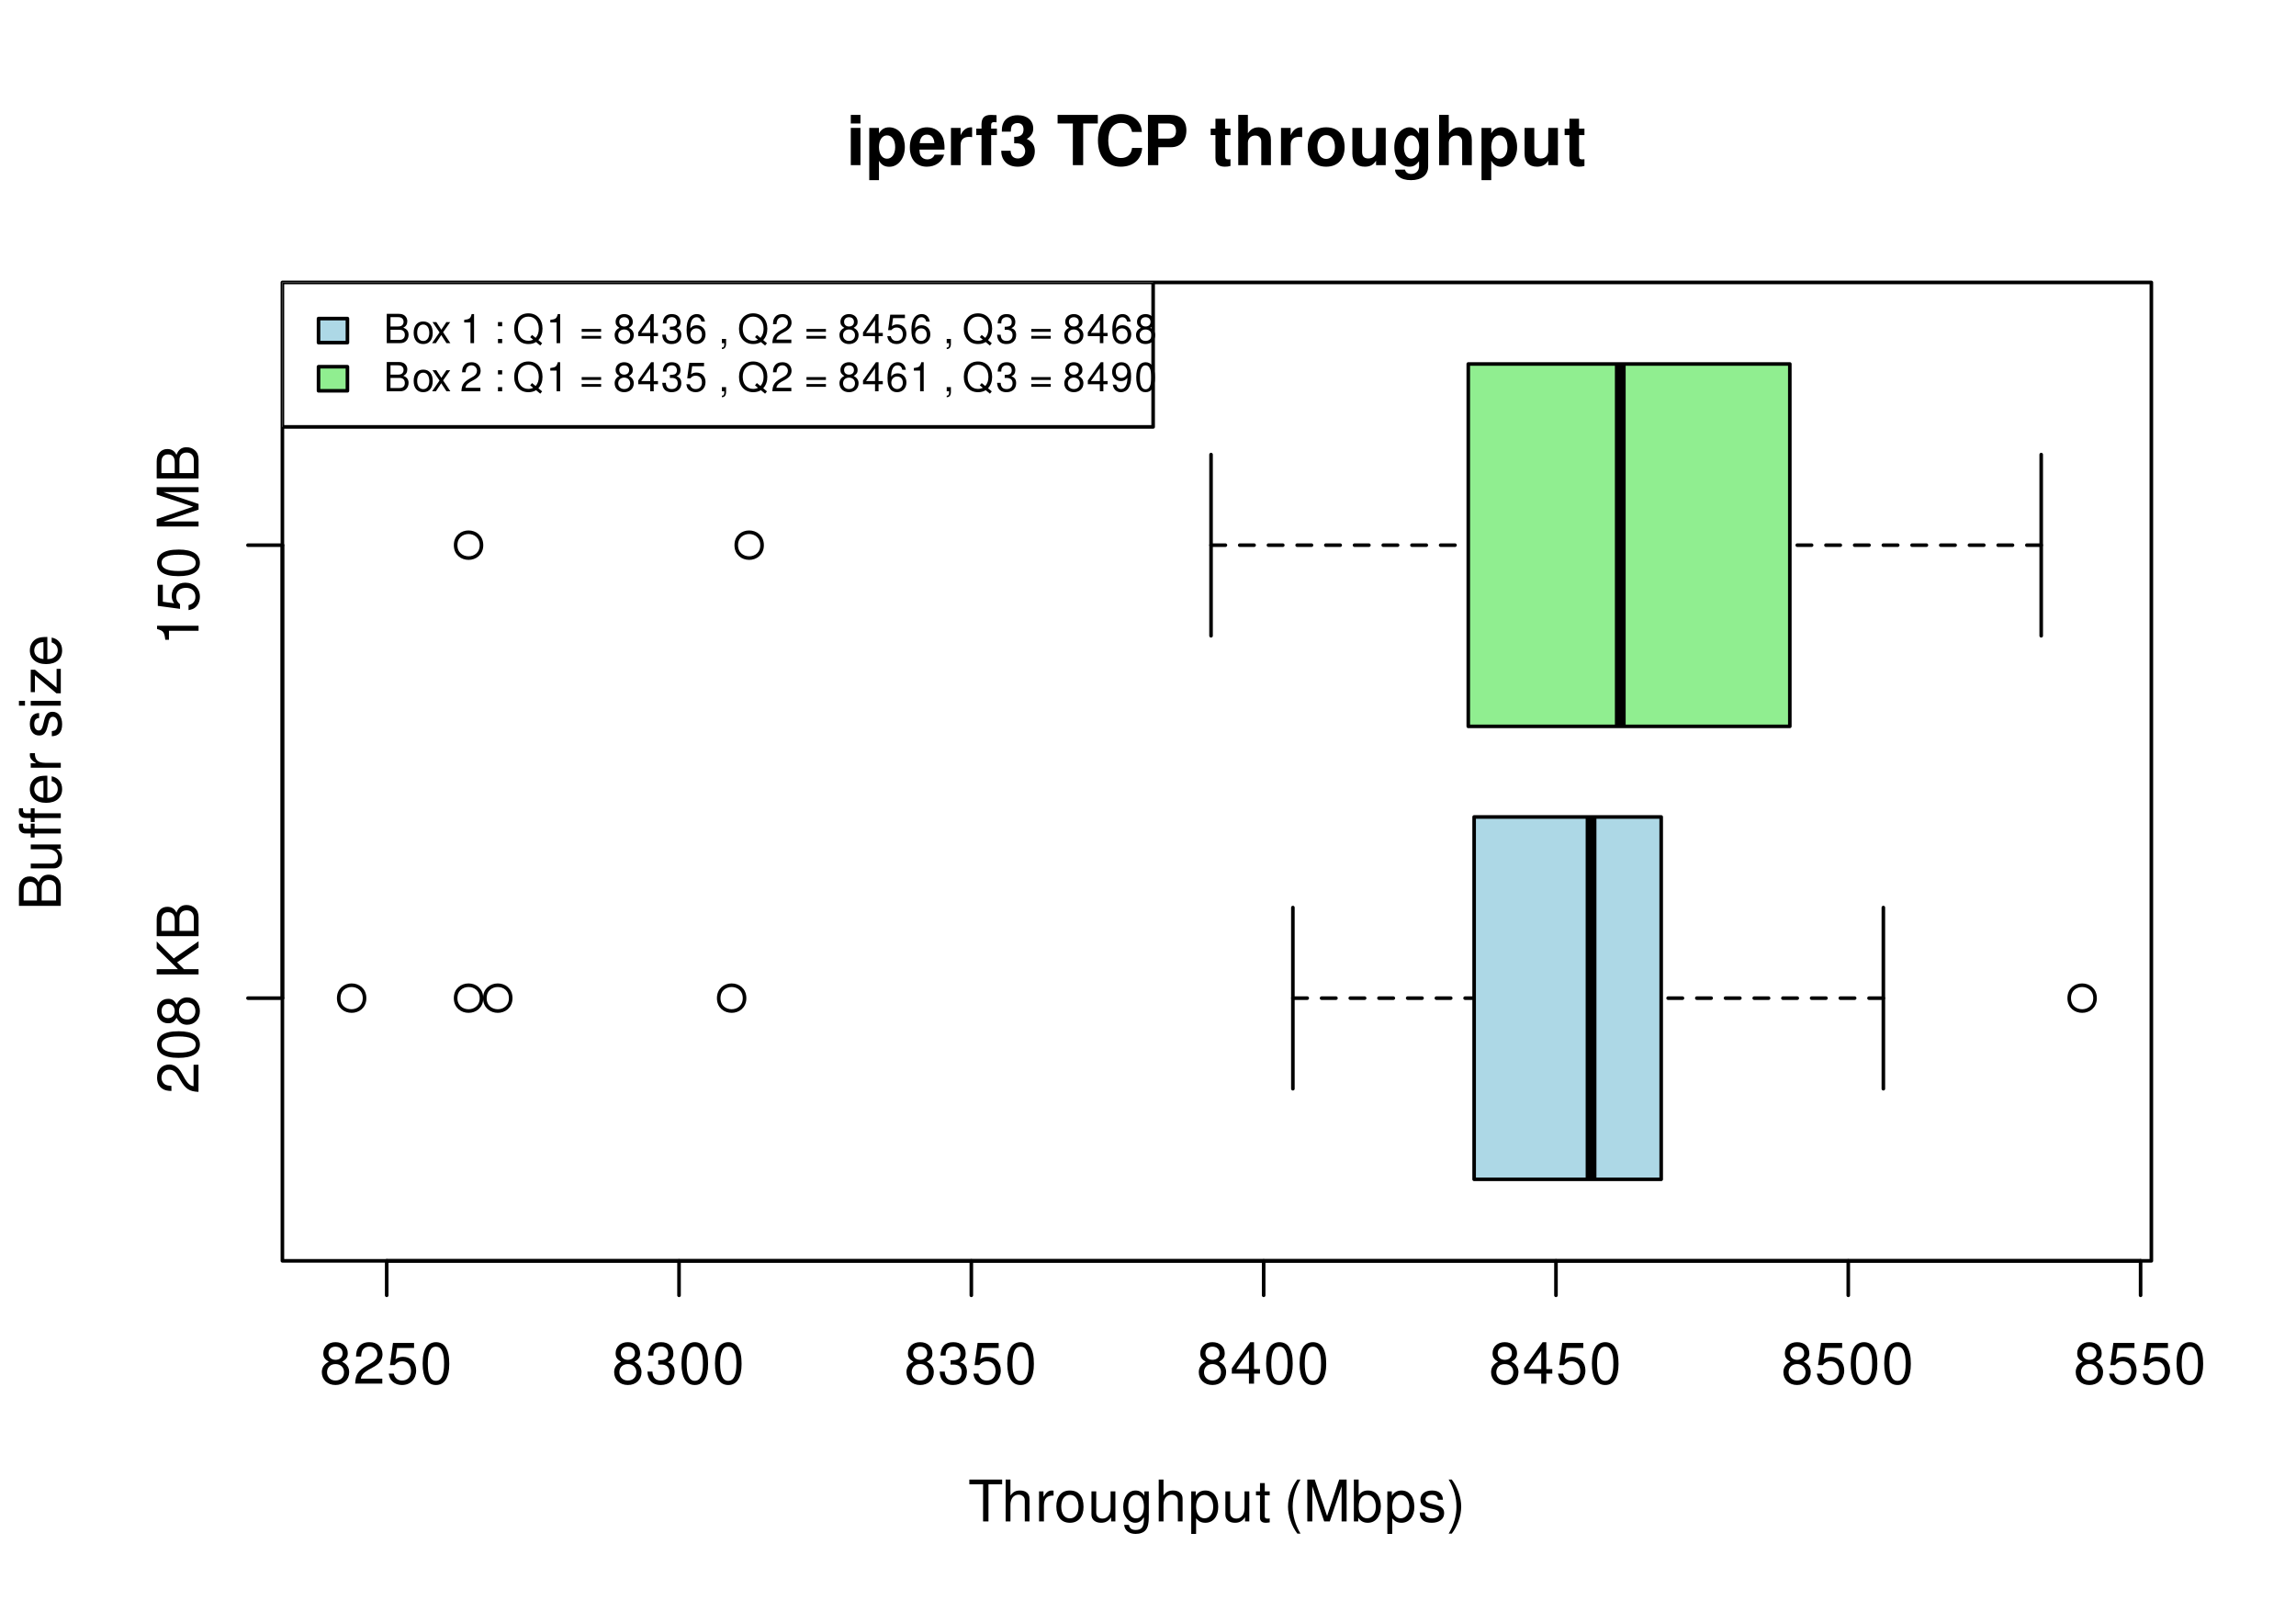 <?xml version="1.0" encoding="UTF-8"?>
<svg xmlns="http://www.w3.org/2000/svg" xmlns:xlink="http://www.w3.org/1999/xlink" width="480pt" height="337pt" viewBox="0 0 480 337" version="1.1">
<defs>
<g>
<symbol overflow="visible" id="glyph0-0">
<path style="stroke:none;" d=""/>
</symbol>
<symbol overflow="visible" id="glyph0-1">
<path style="stroke:none;" d="M -1.047 -6.078 L -1.047 -1.594 C -1.766 -1.703 -2.219 -2.094 -2.859 -3.125 L -3.531 -4.328 C -4.188 -5.516 -5.078 -6.125 -6.141 -6.125 C -6.859 -6.125 -7.531 -5.844 -8 -5.344 C -8.453 -4.844 -8.672 -4.219 -8.672 -3.406 C -8.672 -2.328 -8.297 -1.531 -7.547 -1.062 C -7.094 -0.75 -6.547 -0.625 -5.672 -0.594 L -5.672 -1.656 C -6.266 -1.688 -6.609 -1.766 -6.906 -1.906 C -7.422 -2.188 -7.75 -2.734 -7.75 -3.375 C -7.75 -4.328 -7.062 -5.047 -6.125 -5.047 C -5.422 -5.047 -4.828 -4.656 -4.391 -3.906 L -3.75 -2.797 C -2.719 -1.016 -1.906 -0.5 -0.016 -0.406 L -0.016 -6.078 Z M -1.047 -6.078 "/>
</symbol>
<symbol overflow="visible" id="glyph0-2">
<path style="stroke:none;" d="M -8.672 -3.297 C -8.672 -2.516 -8.312 -1.781 -7.734 -1.344 C -6.953 -0.797 -5.812 -0.516 -4.203 -0.516 C -1.266 -0.516 0.281 -1.469 0.281 -3.297 C 0.281 -5.094 -1.266 -6.078 -4.125 -6.078 C -5.812 -6.078 -6.938 -5.812 -7.734 -5.25 C -8.328 -4.812 -8.672 -4.109 -8.672 -3.297 Z M -7.734 -3.297 C -7.734 -4.438 -6.578 -5 -4.219 -5 C -1.75 -5 -0.594 -4.453 -0.594 -3.281 C -0.594 -2.156 -1.797 -1.594 -4.188 -1.594 C -6.578 -1.594 -7.734 -2.156 -7.734 -3.297 Z M -7.734 -3.297 "/>
</symbol>
<symbol overflow="visible" id="glyph0-3">
<path style="stroke:none;" d="M -4.578 -4.688 C -5.109 -5.578 -5.547 -5.859 -6.359 -5.859 C -7.734 -5.859 -8.672 -4.812 -8.672 -3.297 C -8.672 -1.797 -7.734 -0.75 -6.375 -0.75 C -5.547 -0.75 -5.125 -1.016 -4.578 -1.891 C -4.078 -0.922 -3.375 -0.438 -2.406 -0.438 C -0.828 -0.438 0.281 -1.609 0.281 -3.297 C 0.281 -4.984 -0.828 -6.156 -2.406 -6.156 C -3.375 -6.156 -4.078 -5.672 -4.578 -4.688 Z M -7.734 -3.297 C -7.734 -4.203 -7.203 -4.781 -6.344 -4.781 C -5.516 -4.781 -4.984 -4.188 -4.984 -3.297 C -4.984 -2.406 -5.516 -1.828 -6.359 -1.828 C -7.203 -1.828 -7.734 -2.406 -7.734 -3.297 Z M -4.094 -3.297 C -4.094 -4.359 -3.391 -5.078 -2.391 -5.078 C -1.344 -5.078 -0.656 -4.375 -0.656 -3.281 C -0.656 -2.25 -1.375 -1.531 -2.375 -1.531 C -3.406 -1.531 -4.094 -2.234 -4.094 -3.297 Z M -4.094 -3.297 "/>
</symbol>
<symbol overflow="visible" id="glyph0-4">
<path style="stroke:none;" d=""/>
</symbol>
<symbol overflow="visible" id="glyph0-5">
<path style="stroke:none;" d="M -3.062 -2.062 L -4.484 -3.484 L 0 -6.578 L 0 -7.891 L -5.188 -4.297 L -8.75 -7.859 L -8.75 -6.422 L -4.312 -2.062 L -8.75 -2.062 L -8.75 -0.953 L 0 -0.953 L 0 -2.062 Z M -3.062 -2.062 "/>
</symbol>
<symbol overflow="visible" id="glyph0-6">
<path style="stroke:none;" d="M 0 -0.953 L 0 -4.891 C 0 -5.719 -0.234 -6.344 -0.734 -6.797 C -1.188 -7.234 -1.812 -7.469 -2.5 -7.469 C -3.547 -7.469 -4.188 -7 -4.625 -5.875 C -4.984 -6.688 -5.625 -7.094 -6.531 -7.094 C -7.172 -7.094 -7.734 -6.859 -8.141 -6.391 C -8.562 -5.922 -8.75 -5.344 -8.75 -4.5 L -8.75 -0.953 Z M -4.984 -2.062 L -7.766 -2.062 L -7.766 -4.219 C -7.766 -4.844 -7.688 -5.203 -7.453 -5.5 C -7.219 -5.812 -6.859 -5.969 -6.375 -5.969 C -5.891 -5.969 -5.531 -5.812 -5.297 -5.5 C -5.062 -5.203 -4.984 -4.844 -4.984 -4.219 Z M -0.984 -2.062 L -4 -2.062 L -4 -4.781 C -4 -5.766 -3.438 -6.359 -2.484 -6.359 C -1.547 -6.359 -0.984 -5.766 -0.984 -4.781 Z M -0.984 -2.062 "/>
</symbol>
<symbol overflow="visible" id="glyph0-7">
<path style="stroke:none;" d="M -6.188 -3.109 L 0 -3.109 L 0 -4.156 L -8.672 -4.156 L -8.672 -3.469 C -7.344 -3.094 -7.156 -2.859 -6.953 -1.219 L -6.188 -1.219 Z M -6.188 -3.109 "/>
</symbol>
<symbol overflow="visible" id="glyph0-8">
<path style="stroke:none;" d="M -8.516 -5.719 L -8.516 -1.312 L -3.875 -0.688 L -3.875 -1.656 C -4.469 -2.141 -4.672 -2.562 -4.672 -3.234 C -4.672 -4.375 -3.891 -5.078 -2.625 -5.078 C -1.406 -5.078 -0.656 -4.375 -0.656 -3.219 C -0.656 -2.297 -1.125 -1.734 -2.094 -1.469 L -2.094 -0.422 C -1.391 -0.562 -1.062 -0.688 -0.75 -0.938 C -0.094 -1.422 0.281 -2.281 0.281 -3.234 C 0.281 -4.953 -0.969 -6.156 -2.766 -6.156 C -4.453 -6.156 -5.609 -5.047 -5.609 -3.406 C -5.609 -2.812 -5.453 -2.328 -5.094 -1.844 L -7.469 -2.172 L -7.469 -5.719 Z M -8.516 -5.719 "/>
</symbol>
<symbol overflow="visible" id="glyph0-9">
<path style="stroke:none;" d="M 0 -5.609 L -7.328 -8.078 L 0 -8.078 L 0 -9.125 L -8.75 -9.125 L -8.75 -7.578 L -1.125 -5.047 L -8.75 -2.453 L -8.75 -0.906 L 0 -0.906 L 0 -1.953 L -7.328 -1.953 L 0 -4.438 Z M 0 -5.609 "/>
</symbol>
<symbol overflow="visible" id="glyph0-10">
<path style="stroke:none;" d="M 0 -5.781 L -6.281 -5.781 L -6.281 -4.781 L -2.719 -4.781 C -1.438 -4.781 -0.594 -4.109 -0.594 -3.078 C -0.594 -2.281 -1.078 -1.781 -1.844 -1.781 L -6.281 -1.781 L -6.281 -0.781 L -1.438 -0.781 C -0.391 -0.781 0.281 -1.562 0.281 -2.781 C 0.281 -3.703 -0.047 -4.297 -0.875 -4.891 L 0 -4.891 Z M 0 -5.781 "/>
</symbol>
<symbol overflow="visible" id="glyph0-11">
<path style="stroke:none;" d="M -6.281 -3.125 L -6.281 -2.078 L -7.266 -2.078 C -7.688 -2.078 -7.906 -2.297 -7.906 -2.766 C -7.906 -2.859 -7.906 -2.891 -7.891 -3.125 L -8.719 -3.125 C -8.766 -2.891 -8.781 -2.766 -8.781 -2.562 C -8.781 -1.625 -8.25 -1.078 -7.359 -1.078 L -6.281 -1.078 L -6.281 -0.234 L -5.469 -0.234 L -5.469 -1.078 L 0 -1.078 L 0 -2.078 L -5.469 -2.078 L -5.469 -3.125 Z M -6.281 -6.344 L -6.281 -5.297 L -7.266 -5.297 C -7.688 -5.297 -7.906 -5.531 -7.906 -6 C -7.906 -6.078 -7.906 -6.125 -7.891 -6.344 L -8.719 -6.344 C -8.766 -6.125 -8.781 -5.984 -8.781 -5.781 C -8.781 -4.859 -8.25 -4.312 -7.359 -4.312 L -6.281 -4.312 L -6.281 -3.469 L -5.469 -3.469 L -5.469 -4.312 L 0 -4.312 L 0 -5.297 L -5.469 -5.297 L -5.469 -6.344 Z M -6.281 -6.344 "/>
</symbol>
<symbol overflow="visible" id="glyph0-12">
<path style="stroke:none;" d="M -2.812 -6.156 C -3.766 -6.156 -4.344 -6.078 -4.812 -5.906 C -5.844 -5.5 -6.469 -4.531 -6.469 -3.359 C -6.469 -1.609 -5.141 -0.484 -3.062 -0.484 C -0.984 -0.484 0.281 -1.562 0.281 -3.344 C 0.281 -4.781 -0.547 -5.766 -1.906 -6.031 L -1.906 -5.016 C -1.078 -4.734 -0.641 -4.172 -0.641 -3.375 C -0.641 -2.734 -0.938 -2.203 -1.469 -1.859 C -1.828 -1.625 -2.188 -1.531 -2.812 -1.531 Z M -3.625 -1.547 C -4.781 -1.625 -5.547 -2.344 -5.547 -3.344 C -5.547 -4.375 -4.75 -5.078 -3.625 -5.078 Z M -3.625 -1.547 "/>
</symbol>
<symbol overflow="visible" id="glyph0-13">
<path style="stroke:none;" d="M -6.281 -0.828 L 0 -0.828 L 0 -1.844 L -3.266 -1.844 C -4.781 -1.844 -5.453 -2.469 -5.406 -3.859 L -6.438 -3.859 C -6.453 -3.688 -6.469 -3.594 -6.469 -3.469 C -6.469 -2.812 -6.078 -2.328 -5.141 -1.75 L -6.281 -1.75 Z M -6.281 -0.828 "/>
</symbol>
<symbol overflow="visible" id="glyph0-14">
<path style="stroke:none;" d="M -4.531 -5.25 C -5.766 -5.25 -6.469 -4.422 -6.469 -2.969 C -6.469 -1.516 -5.719 -0.562 -4.547 -0.562 C -3.562 -0.562 -3.094 -1.062 -2.734 -2.562 L -2.516 -3.484 C -2.344 -4.188 -2.094 -4.469 -1.641 -4.469 C -1.047 -4.469 -0.641 -3.875 -0.641 -3 C -0.641 -2.453 -0.797 -2 -1.062 -1.75 C -1.25 -1.594 -1.422 -1.531 -1.875 -1.469 L -1.875 -0.406 C -0.422 -0.453 0.281 -1.266 0.281 -2.922 C 0.281 -4.5 -0.5 -5.516 -1.719 -5.516 C -2.656 -5.516 -3.172 -4.984 -3.469 -3.734 L -3.703 -2.766 C -3.891 -1.953 -4.156 -1.609 -4.594 -1.609 C -5.188 -1.609 -5.547 -2.125 -5.547 -2.938 C -5.547 -3.75 -5.203 -4.172 -4.531 -4.203 Z M -4.531 -5.25 "/>
</symbol>
<symbol overflow="visible" id="glyph0-15">
<path style="stroke:none;" d="M -6.281 -1.797 L -6.281 -0.797 L 0 -0.797 L 0 -1.797 Z M -8.75 -1.797 L -8.75 -0.797 L -7.484 -0.797 L -7.484 -1.797 Z M -8.75 -1.797 "/>
</symbol>
<symbol overflow="visible" id="glyph0-16">
<path style="stroke:none;" d="M -6.281 -5.312 L -6.281 -0.625 L -5.406 -0.625 L -5.406 -4.125 L -0.906 -0.375 L 0 -0.375 L 0 -5.484 L -0.875 -5.484 L -0.875 -1.578 L -5.406 -5.312 Z M -6.281 -5.312 "/>
</symbol>
<symbol overflow="visible" id="glyph1-0">
<path style="stroke:none;" d=""/>
</symbol>
<symbol overflow="visible" id="glyph1-1">
<path style="stroke:none;" d="M 4.688 -4.578 C 5.578 -5.109 5.859 -5.547 5.859 -6.359 C 5.859 -7.734 4.812 -8.672 3.297 -8.672 C 1.797 -8.672 0.75 -7.734 0.75 -6.375 C 0.75 -5.547 1.016 -5.125 1.891 -4.578 C 0.922 -4.078 0.438 -3.375 0.438 -2.406 C 0.438 -0.828 1.609 0.281 3.297 0.281 C 4.984 0.281 6.156 -0.828 6.156 -2.406 C 6.156 -3.375 5.672 -4.078 4.688 -4.578 Z M 3.297 -7.734 C 4.203 -7.734 4.781 -7.203 4.781 -6.344 C 4.781 -5.516 4.188 -4.984 3.297 -4.984 C 2.406 -4.984 1.828 -5.516 1.828 -6.359 C 1.828 -7.203 2.406 -7.734 3.297 -7.734 Z M 3.297 -4.094 C 4.359 -4.094 5.078 -3.391 5.078 -2.391 C 5.078 -1.344 4.375 -0.656 3.281 -0.656 C 2.25 -0.656 1.531 -1.375 1.531 -2.375 C 1.531 -3.406 2.234 -4.094 3.297 -4.094 Z M 3.297 -4.094 "/>
</symbol>
<symbol overflow="visible" id="glyph1-2">
<path style="stroke:none;" d="M 6.078 -1.047 L 1.594 -1.047 C 1.703 -1.766 2.094 -2.219 3.125 -2.859 L 4.328 -3.531 C 5.516 -4.188 6.125 -5.078 6.125 -6.141 C 6.125 -6.859 5.844 -7.531 5.344 -8 C 4.844 -8.453 4.219 -8.672 3.406 -8.672 C 2.328 -8.672 1.531 -8.297 1.062 -7.547 C 0.75 -7.094 0.625 -6.547 0.594 -5.672 L 1.656 -5.672 C 1.688 -6.266 1.766 -6.609 1.906 -6.906 C 2.188 -7.422 2.734 -7.75 3.375 -7.75 C 4.328 -7.75 5.047 -7.062 5.047 -6.125 C 5.047 -5.422 4.656 -4.828 3.906 -4.391 L 2.797 -3.75 C 1.016 -2.719 0.5 -1.906 0.406 -0.016 L 6.078 -0.016 Z M 6.078 -1.047 "/>
</symbol>
<symbol overflow="visible" id="glyph1-3">
<path style="stroke:none;" d="M 5.719 -8.516 L 1.312 -8.516 L 0.688 -3.875 L 1.656 -3.875 C 2.141 -4.469 2.562 -4.672 3.234 -4.672 C 4.375 -4.672 5.078 -3.891 5.078 -2.625 C 5.078 -1.406 4.375 -0.656 3.219 -0.656 C 2.297 -0.656 1.734 -1.125 1.469 -2.094 L 0.422 -2.094 C 0.562 -1.391 0.688 -1.062 0.938 -0.75 C 1.422 -0.094 2.281 0.281 3.234 0.281 C 4.953 0.281 6.156 -0.969 6.156 -2.766 C 6.156 -4.453 5.047 -5.609 3.406 -5.609 C 2.812 -5.609 2.328 -5.453 1.844 -5.094 L 2.172 -7.469 L 5.719 -7.469 Z M 5.719 -8.516 "/>
</symbol>
<symbol overflow="visible" id="glyph1-4">
<path style="stroke:none;" d="M 3.297 -8.672 C 2.516 -8.672 1.781 -8.312 1.344 -7.734 C 0.797 -6.953 0.516 -5.812 0.516 -4.203 C 0.516 -1.266 1.469 0.281 3.297 0.281 C 5.094 0.281 6.078 -1.266 6.078 -4.125 C 6.078 -5.812 5.812 -6.938 5.25 -7.734 C 4.812 -8.328 4.109 -8.672 3.297 -8.672 Z M 3.297 -7.734 C 4.438 -7.734 5 -6.578 5 -4.219 C 5 -1.75 4.453 -0.594 3.281 -0.594 C 2.156 -0.594 1.594 -1.797 1.594 -4.188 C 1.594 -6.578 2.156 -7.734 3.297 -7.734 Z M 3.297 -7.734 "/>
</symbol>
<symbol overflow="visible" id="glyph1-5">
<path style="stroke:none;" d="M 2.656 -4 L 3.234 -4 C 4.375 -4 4.984 -3.453 4.984 -2.406 C 4.984 -1.312 4.328 -0.656 3.234 -0.656 C 2.078 -0.656 1.516 -1.25 1.438 -2.516 L 0.391 -2.516 C 0.438 -1.828 0.547 -1.375 0.75 -0.984 C 1.203 -0.141 2.031 0.281 3.188 0.281 C 4.938 0.281 6.078 -0.781 6.078 -2.422 C 6.078 -3.531 5.656 -4.125 4.625 -4.484 C 5.422 -4.812 5.812 -5.406 5.812 -6.281 C 5.812 -7.781 4.844 -8.672 3.234 -8.672 C 1.516 -8.672 0.594 -7.719 0.562 -5.875 L 1.625 -5.875 C 1.625 -6.406 1.688 -6.703 1.812 -6.969 C 2.047 -7.469 2.578 -7.75 3.234 -7.75 C 4.172 -7.75 4.734 -7.188 4.734 -6.25 C 4.734 -5.641 4.531 -5.266 4.062 -5.062 C 3.766 -4.938 3.391 -4.891 2.656 -4.891 Z M 2.656 -4 "/>
</symbol>
<symbol overflow="visible" id="glyph1-6">
<path style="stroke:none;" d="M 3.922 -2.094 L 3.922 0 L 4.984 0 L 4.984 -2.094 L 6.234 -2.094 L 6.234 -3.047 L 4.984 -3.047 L 4.984 -8.672 L 4.203 -8.672 L 0.344 -3.219 L 0.344 -2.094 Z M 3.922 -3.047 L 1.266 -3.047 L 3.922 -6.875 Z M 3.922 -3.047 "/>
</symbol>
<symbol overflow="visible" id="glyph1-7">
<path style="stroke:none;" d="M 4.25 -7.766 L 7.109 -7.766 L 7.109 -8.75 L 0.25 -8.75 L 0.25 -7.766 L 3.125 -7.766 L 3.125 0 L 4.25 0 Z M 4.25 -7.766 "/>
</symbol>
<symbol overflow="visible" id="glyph1-8">
<path style="stroke:none;" d="M 0.844 -8.75 L 0.844 0 L 1.844 0 L 1.844 -3.469 C 1.844 -4.75 2.516 -5.594 3.547 -5.594 C 3.875 -5.594 4.188 -5.5 4.422 -5.312 C 4.719 -5.094 4.844 -4.797 4.844 -4.359 L 4.844 0 L 5.828 0 L 5.828 -4.75 C 5.828 -5.812 5.078 -6.469 3.859 -6.469 C 2.969 -6.469 2.422 -6.188 1.844 -5.422 L 1.844 -8.75 Z M 0.844 -8.75 "/>
</symbol>
<symbol overflow="visible" id="glyph1-9">
<path style="stroke:none;" d="M 0.828 -6.281 L 0.828 0 L 1.844 0 L 1.844 -3.266 C 1.844 -4.781 2.469 -5.453 3.859 -5.406 L 3.859 -6.438 C 3.688 -6.453 3.594 -6.469 3.469 -6.469 C 2.812 -6.469 2.328 -6.078 1.75 -5.141 L 1.75 -6.281 Z M 0.828 -6.281 "/>
</symbol>
<symbol overflow="visible" id="glyph1-10">
<path style="stroke:none;" d="M 3.266 -6.469 C 1.484 -6.469 0.438 -5.203 0.438 -3.094 C 0.438 -0.969 1.484 0.281 3.281 0.281 C 5.047 0.281 6.125 -0.984 6.125 -3.047 C 6.125 -5.234 5.094 -6.469 3.266 -6.469 Z M 3.281 -5.547 C 4.406 -5.547 5.078 -4.625 5.078 -3.062 C 5.078 -1.578 4.375 -0.641 3.281 -0.641 C 2.156 -0.641 1.469 -1.578 1.469 -3.094 C 1.469 -4.625 2.156 -5.547 3.281 -5.547 Z M 3.281 -5.547 "/>
</symbol>
<symbol overflow="visible" id="glyph1-11">
<path style="stroke:none;" d="M 5.781 0 L 5.781 -6.281 L 4.781 -6.281 L 4.781 -2.719 C 4.781 -1.438 4.109 -0.594 3.078 -0.594 C 2.281 -0.594 1.781 -1.078 1.781 -1.844 L 1.781 -6.281 L 0.781 -6.281 L 0.781 -1.438 C 0.781 -0.391 1.562 0.281 2.781 0.281 C 3.703 0.281 4.297 -0.047 4.891 -0.875 L 4.891 0 Z M 5.781 0 "/>
</symbol>
<symbol overflow="visible" id="glyph1-12">
<path style="stroke:none;" d="M 4.844 -6.281 L 4.844 -5.375 C 4.344 -6.125 3.797 -6.469 3 -6.469 C 1.469 -6.469 0.422 -5.047 0.422 -3.031 C 0.422 -1.984 0.672 -1.219 1.219 -0.578 C 1.688 -0.031 2.281 0.281 2.922 0.281 C 3.688 0.281 4.219 -0.062 4.75 -0.859 L 4.75 -0.531 C 4.75 1.156 4.281 1.781 3.031 1.781 C 2.188 1.781 1.734 1.438 1.641 0.719 L 0.625 0.719 C 0.719 1.891 1.641 2.609 3.016 2.609 C 3.938 2.609 4.703 2.312 5.109 1.812 C 5.594 1.219 5.766 0.438 5.766 -1.031 L 5.766 -6.281 Z M 3.094 -5.547 C 4.156 -5.547 4.75 -4.656 4.75 -3.062 C 4.75 -1.531 4.141 -0.641 3.094 -0.641 C 2.062 -0.641 1.469 -1.547 1.469 -3.094 C 1.469 -4.625 2.062 -5.547 3.094 -5.547 Z M 3.094 -5.547 "/>
</symbol>
<symbol overflow="visible" id="glyph1-13">
<path style="stroke:none;" d="M 0.641 2.609 L 1.656 2.609 L 1.656 -0.656 C 2.188 -0.016 2.766 0.281 3.594 0.281 C 5.219 0.281 6.281 -1.031 6.281 -3.031 C 6.281 -5.141 5.25 -6.469 3.578 -6.469 C 2.719 -6.469 2.047 -6.078 1.578 -5.344 L 1.578 -6.281 L 0.641 -6.281 Z M 3.406 -5.531 C 4.516 -5.531 5.234 -4.562 5.234 -3.062 C 5.234 -1.625 4.5 -0.656 3.406 -0.656 C 2.344 -0.656 1.656 -1.625 1.656 -3.094 C 1.656 -4.578 2.344 -5.531 3.406 -5.531 Z M 3.406 -5.531 "/>
</symbol>
<symbol overflow="visible" id="glyph1-14">
<path style="stroke:none;" d="M 3.047 -6.281 L 2.016 -6.281 L 2.016 -8.016 L 1.016 -8.016 L 1.016 -6.281 L 0.172 -6.281 L 0.172 -5.469 L 1.016 -5.469 L 1.016 -0.719 C 1.016 -0.078 1.453 0.281 2.234 0.281 C 2.5 0.281 2.719 0.25 3.047 0.188 L 3.047 -0.641 C 2.906 -0.609 2.766 -0.594 2.562 -0.594 C 2.141 -0.594 2.016 -0.719 2.016 -1.156 L 2.016 -5.469 L 3.047 -5.469 Z M 3.047 -6.281 "/>
</symbol>
<symbol overflow="visible" id="glyph1-15">
<path style="stroke:none;" d=""/>
</symbol>
<symbol overflow="visible" id="glyph1-16">
<path style="stroke:none;" d="M 2.828 -8.75 C 1.625 -7.172 0.875 -4.984 0.875 -3.109 C 0.875 -1.219 1.625 0.969 2.828 2.547 L 3.484 2.547 C 2.438 0.828 1.844 -1.188 1.844 -3.109 C 1.844 -5.016 2.438 -7.047 3.484 -8.75 Z M 2.828 -8.75 "/>
</symbol>
<symbol overflow="visible" id="glyph1-17">
<path style="stroke:none;" d="M 5.609 0 L 8.078 -7.328 L 8.078 0 L 9.125 0 L 9.125 -8.75 L 7.578 -8.75 L 5.047 -1.125 L 2.453 -8.75 L 0.906 -8.75 L 0.906 0 L 1.953 0 L 1.953 -7.328 L 4.438 0 Z M 5.609 0 "/>
</symbol>
<symbol overflow="visible" id="glyph1-18">
<path style="stroke:none;" d="M 0.641 -8.75 L 0.641 0 L 1.547 0 L 1.547 -0.797 C 2.031 -0.078 2.656 0.281 3.547 0.281 C 5.203 0.281 6.281 -1.078 6.281 -3.172 C 6.281 -5.203 5.25 -6.469 3.594 -6.469 C 2.719 -6.469 2.109 -6.141 1.641 -5.438 L 1.641 -8.75 Z M 3.391 -5.531 C 4.516 -5.531 5.234 -4.562 5.234 -3.062 C 5.234 -1.625 4.484 -0.656 3.391 -0.656 C 2.328 -0.656 1.641 -1.625 1.641 -3.094 C 1.641 -4.578 2.328 -5.531 3.391 -5.531 Z M 3.391 -5.531 "/>
</symbol>
<symbol overflow="visible" id="glyph1-19">
<path style="stroke:none;" d="M 5.25 -4.531 C 5.25 -5.766 4.422 -6.469 2.969 -6.469 C 1.516 -6.469 0.562 -5.719 0.562 -4.547 C 0.562 -3.562 1.062 -3.094 2.562 -2.734 L 3.484 -2.516 C 4.188 -2.344 4.469 -2.094 4.469 -1.641 C 4.469 -1.047 3.875 -0.641 3 -0.641 C 2.453 -0.641 2 -0.797 1.75 -1.062 C 1.594 -1.25 1.531 -1.422 1.469 -1.875 L 0.406 -1.875 C 0.453 -0.422 1.266 0.281 2.922 0.281 C 4.5 0.281 5.516 -0.5 5.516 -1.719 C 5.516 -2.656 4.984 -3.172 3.734 -3.469 L 2.766 -3.703 C 1.953 -3.891 1.609 -4.156 1.609 -4.594 C 1.609 -5.188 2.125 -5.547 2.938 -5.547 C 3.75 -5.547 4.172 -5.203 4.203 -4.531 Z M 5.25 -4.531 "/>
</symbol>
<symbol overflow="visible" id="glyph1-20">
<path style="stroke:none;" d="M 1.109 2.547 C 2.312 0.969 3.078 -1.219 3.078 -3.094 C 3.078 -4.984 2.312 -7.172 1.109 -8.75 L 0.453 -8.75 C 1.516 -7.031 2.094 -5.016 2.094 -3.094 C 2.094 -1.188 1.516 0.844 0.453 2.547 Z M 1.109 2.547 "/>
</symbol>
<symbol overflow="visible" id="glyph2-0">
<path style="stroke:none;" d=""/>
</symbol>
<symbol overflow="visible" id="glyph2-1">
<path style="stroke:none;" d="M 2.984 -7.781 L 0.969 -7.781 L 0.969 0 L 2.984 0 Z M 2.984 -10.5 L 0.969 -10.5 L 0.969 -8.703 L 2.984 -8.703 Z M 2.984 -10.5 "/>
</symbol>
<symbol overflow="visible" id="glyph2-2">
<path style="stroke:none;" d="M 2.859 -7.781 L 0.828 -7.781 L 0.828 3.141 L 2.859 3.141 L 2.859 -0.922 C 3.344 -0.062 4.031 0.344 5.016 0.344 C 6.891 0.344 8.266 -1.406 8.266 -3.781 C 8.266 -4.875 7.953 -5.969 7.438 -6.688 C 6.922 -7.422 5.953 -7.906 5.016 -7.906 C 4.031 -7.906 3.344 -7.484 2.859 -6.625 Z M 4.547 -6.219 C 5.578 -6.219 6.25 -5.25 6.25 -3.75 C 6.25 -2.312 5.562 -1.344 4.547 -1.344 C 3.531 -1.344 2.859 -2.312 2.859 -3.781 C 2.859 -5.25 3.531 -6.219 4.547 -6.219 Z M 4.547 -6.219 "/>
</symbol>
<symbol overflow="visible" id="glyph2-3">
<path style="stroke:none;" d="M 7.547 -3.25 C 7.562 -3.422 7.562 -3.5 7.562 -3.594 C 7.562 -4.375 7.453 -5.094 7.266 -5.641 C 6.734 -7.062 5.484 -7.906 3.922 -7.906 C 1.688 -7.906 0.312 -6.297 0.312 -3.688 C 0.312 -1.203 1.672 0.328 3.875 0.328 C 5.625 0.328 7.031 -0.641 7.484 -2.188 L 5.484 -2.188 C 5.25 -1.562 4.688 -1.203 3.953 -1.203 C 3.375 -1.203 2.906 -1.453 2.625 -1.891 C 2.438 -2.172 2.359 -2.516 2.328 -3.25 Z M 2.359 -4.594 C 2.5 -5.797 3 -6.375 3.891 -6.375 C 4.812 -6.375 5.359 -5.75 5.453 -4.594 Z M 2.359 -4.594 "/>
</symbol>
<symbol overflow="visible" id="glyph2-4">
<path style="stroke:none;" d="M 0.906 -7.781 L 0.906 0 L 2.922 0 L 2.922 -4.141 C 2.922 -5.312 3.516 -5.906 4.703 -5.906 C 4.906 -5.906 5.062 -5.891 5.328 -5.844 L 5.328 -7.891 C 5.219 -7.906 5.172 -7.906 5.078 -7.906 C 4.156 -7.906 3.375 -7.297 2.922 -6.25 L 2.922 -7.781 Z M 0.906 -7.781 "/>
</symbol>
<symbol overflow="visible" id="glyph2-5">
<path style="stroke:none;" d="M 4.516 -7.625 L 3.312 -7.625 L 3.312 -8.391 C 3.312 -8.781 3.484 -8.984 3.859 -8.984 C 4.047 -8.984 4.234 -8.969 4.438 -8.953 L 4.438 -10.453 C 4 -10.484 3.594 -10.5 3.281 -10.5 C 1.938 -10.5 1.297 -9.875 1.297 -8.562 L 1.297 -7.625 L 0.203 -7.625 L 0.203 -6.281 L 1.297 -6.281 L 1.297 0 L 3.312 0 L 3.312 -6.281 L 4.516 -6.281 Z M 4.516 -7.625 "/>
</symbol>
<symbol overflow="visible" id="glyph2-6">
<path style="stroke:none;" d="M 3.125 -4.562 C 3.906 -4.562 3.953 -4.562 4.312 -4.469 C 4.984 -4.281 5.422 -3.688 5.422 -2.938 C 5.422 -2.031 4.781 -1.391 3.906 -1.391 C 2.953 -1.391 2.438 -1.938 2.375 -3 L 0.422 -3 C 0.438 -0.953 1.75 0.328 3.859 0.328 C 6.031 0.328 7.438 -0.953 7.438 -2.938 C 7.438 -4.141 6.922 -4.906 5.766 -5.469 C 6.703 -6.062 7.109 -6.719 7.109 -7.656 C 7.109 -9.344 5.828 -10.438 3.859 -10.438 C 2.375 -10.438 1.234 -9.781 0.797 -8.672 C 0.609 -8.188 0.547 -7.844 0.547 -7 L 2.422 -7 C 2.438 -7.547 2.484 -7.828 2.578 -8.078 C 2.766 -8.531 3.234 -8.797 3.812 -8.797 C 4.625 -8.797 5.078 -8.312 5.078 -7.469 C 5.078 -6.422 4.5 -5.922 3.297 -5.922 L 3.125 -5.922 Z M 3.125 -4.562 "/>
</symbol>
<symbol overflow="visible" id="glyph2-7">
<path style="stroke:none;" d=""/>
</symbol>
<symbol overflow="visible" id="glyph2-8">
<path style="stroke:none;" d="M 5.547 -8.703 L 8.609 -8.703 L 8.609 -10.5 L 0.203 -10.5 L 0.203 -8.703 L 3.391 -8.703 L 3.391 0 L 5.547 0 Z M 5.547 -8.703 "/>
</symbol>
<symbol overflow="visible" id="glyph2-9">
<path style="stroke:none;" d="M 9.828 -6.938 C 9.75 -7.844 9.562 -8.422 9.125 -9.016 C 8.312 -10.078 7.016 -10.672 5.453 -10.672 C 2.484 -10.672 0.641 -8.562 0.641 -5.156 C 0.641 -1.766 2.469 0.328 5.391 0.328 C 8.016 0.328 9.734 -1.188 9.875 -3.594 L 7.766 -3.594 C 7.625 -2.25 6.781 -1.484 5.453 -1.484 C 3.781 -1.484 2.797 -2.844 2.797 -5.125 C 2.797 -7.453 3.812 -8.828 5.516 -8.828 C 6.766 -8.828 7.484 -8.219 7.766 -6.938 Z M 9.828 -6.938 "/>
</symbol>
<symbol overflow="visible" id="glyph2-10">
<path style="stroke:none;" d="M 3.25 -3.75 L 5.953 -3.75 C 7.875 -3.75 9.125 -5.109 9.125 -7.25 C 9.125 -9.344 7.922 -10.5 5.734 -10.5 L 1.094 -10.5 L 1.094 0 L 3.25 0 Z M 3.25 -5.547 L 3.25 -8.703 L 5.266 -8.703 C 6.422 -8.703 6.953 -8.203 6.953 -7.125 C 6.953 -6.047 6.422 -5.547 5.266 -5.547 Z M 3.25 -5.547 "/>
</symbol>
<symbol overflow="visible" id="glyph2-11">
<path style="stroke:none;" d="M 4.344 -7.625 L 3.219 -7.625 L 3.219 -9.703 L 1.203 -9.703 L 1.203 -7.625 L 0.203 -7.625 L 0.203 -6.281 L 1.203 -6.281 L 1.203 -1.5 C 1.203 -0.281 1.844 0.328 3.172 0.328 C 3.625 0.328 3.969 0.281 4.344 0.172 L 4.344 -1.234 C 4.141 -1.203 4.031 -1.203 3.875 -1.203 C 3.344 -1.203 3.219 -1.359 3.219 -2.047 L 3.219 -6.281 L 4.344 -6.281 Z M 4.344 -7.625 "/>
</symbol>
<symbol overflow="visible" id="glyph2-12">
<path style="stroke:none;" d="M 0.969 -10.5 L 0.969 0 L 2.984 0 L 2.984 -4.672 C 2.984 -5.562 3.625 -6.188 4.531 -6.188 C 4.984 -6.188 5.312 -6.031 5.547 -5.719 C 5.734 -5.453 5.781 -5.25 5.781 -4.75 L 5.781 0 L 7.797 0 L 7.797 -5.219 C 7.797 -6.188 7.531 -6.875 7 -7.312 C 6.562 -7.688 5.906 -7.906 5.266 -7.906 C 4.266 -7.906 3.547 -7.516 2.984 -6.656 L 2.984 -10.5 Z M 0.969 -10.5 "/>
</symbol>
<symbol overflow="visible" id="glyph2-13">
<path style="stroke:none;" d="M 4.344 -7.906 C 1.953 -7.906 0.5 -6.344 0.5 -3.781 C 0.5 -1.219 1.953 0.328 4.344 0.328 C 6.734 0.328 8.203 -1.219 8.203 -3.734 C 8.203 -6.375 6.766 -7.906 4.344 -7.906 Z M 4.344 -6.281 C 5.453 -6.281 6.188 -5.281 6.188 -3.766 C 6.188 -2.312 5.438 -1.297 4.344 -1.297 C 3.25 -1.297 2.516 -2.297 2.516 -3.781 C 2.516 -5.281 3.25 -6.281 4.344 -6.281 Z M 4.344 -6.281 "/>
</symbol>
<symbol overflow="visible" id="glyph2-14">
<path style="stroke:none;" d="M 7.797 0 L 7.797 -7.781 L 5.781 -7.781 L 5.781 -2.906 C 5.781 -1.984 5.141 -1.391 4.156 -1.391 C 3.281 -1.391 2.859 -1.844 2.859 -2.781 L 2.859 -7.781 L 0.828 -7.781 L 0.828 -2.359 C 0.828 -0.641 1.766 0.328 3.438 0.328 C 4.5 0.328 5.203 -0.047 5.781 -0.922 L 5.781 0 Z M 7.797 0 "/>
</symbol>
<symbol overflow="visible" id="glyph2-15">
<path style="stroke:none;" d="M 5.766 -7.781 L 5.766 -6.578 C 5.203 -7.484 4.578 -7.906 3.766 -7.906 C 3.062 -7.906 2.312 -7.562 1.766 -7 C 1 -6.188 0.594 -5.078 0.594 -3.703 C 0.594 -1.312 1.859 0.328 3.719 0.328 C 4.547 0.328 5.062 0.062 5.766 -0.797 L 5.766 0.266 C 5.766 1.203 5.094 1.844 4.156 1.844 C 3.422 1.844 2.984 1.531 2.828 0.938 L 0.75 0.938 C 0.766 1.547 0.984 1.953 1.516 2.391 C 2.125 2.891 2.984 3.141 4.078 3.141 C 6.328 3.141 7.672 2.062 7.672 0.266 L 7.672 -7.781 Z M 4.141 -6.219 C 5.078 -6.219 5.797 -5.172 5.797 -3.734 C 5.797 -2.312 5.109 -1.359 4.109 -1.359 C 3.234 -1.359 2.609 -2.312 2.609 -3.734 C 2.609 -5.203 3.234 -6.219 4.141 -6.219 Z M 4.141 -6.219 "/>
</symbol>
<symbol overflow="visible" id="glyph3-0">
<path style="stroke:none;" d=""/>
</symbol>
<symbol overflow="visible" id="glyph3-1">
<path style="stroke:none;" d="M 0.672 0 L 3.438 0 C 4.016 0 4.438 -0.156 4.766 -0.516 C 5.062 -0.828 5.234 -1.266 5.234 -1.75 C 5.234 -2.484 4.906 -2.938 4.125 -3.234 C 4.688 -3.5 4.969 -3.938 4.969 -4.578 C 4.969 -5.031 4.797 -5.406 4.484 -5.703 C 4.156 -6 3.734 -6.125 3.156 -6.125 L 0.672 -6.125 Z M 1.453 -3.484 L 1.453 -5.438 L 2.953 -5.438 C 3.391 -5.438 3.641 -5.375 3.844 -5.219 C 4.062 -5.047 4.188 -4.797 4.188 -4.469 C 4.188 -4.125 4.062 -3.875 3.844 -3.703 C 3.641 -3.547 3.391 -3.484 2.953 -3.484 Z M 1.453 -0.688 L 1.453 -2.797 L 3.359 -2.797 C 4.047 -2.797 4.453 -2.406 4.453 -1.734 C 4.453 -1.078 4.047 -0.688 3.359 -0.688 Z M 1.453 -0.688 "/>
</symbol>
<symbol overflow="visible" id="glyph3-2">
<path style="stroke:none;" d="M 2.281 -4.531 C 1.047 -4.531 0.297 -3.641 0.297 -2.172 C 0.297 -0.688 1.047 0.188 2.297 0.188 C 3.531 0.188 4.281 -0.688 4.281 -2.141 C 4.281 -3.672 3.562 -4.531 2.281 -4.531 Z M 2.297 -3.891 C 3.078 -3.891 3.562 -3.234 3.562 -2.141 C 3.562 -1.094 3.062 -0.453 2.297 -0.453 C 1.516 -0.453 1.031 -1.094 1.031 -2.172 C 1.031 -3.234 1.516 -3.891 2.297 -3.891 Z M 2.297 -3.891 "/>
</symbol>
<symbol overflow="visible" id="glyph3-3">
<path style="stroke:none;" d="M 2.453 -2.281 L 3.938 -4.406 L 3.141 -4.406 L 2.078 -2.812 L 1.031 -4.406 L 0.234 -4.406 L 1.703 -2.25 L 0.141 0 L 0.938 0 L 2.062 -1.688 L 3.156 0 L 3.969 0 Z M 2.453 -2.281 "/>
</symbol>
<symbol overflow="visible" id="glyph3-4">
<path style="stroke:none;" d=""/>
</symbol>
<symbol overflow="visible" id="glyph3-5">
<path style="stroke:none;" d="M 2.172 -4.328 L 2.172 0 L 2.922 0 L 2.922 -6.078 L 2.422 -6.078 C 2.172 -5.141 2 -5.016 0.859 -4.859 L 0.859 -4.328 Z M 2.172 -4.328 "/>
</symbol>
<symbol overflow="visible" id="glyph3-6">
<path style="stroke:none;" d="M 1.797 -0.875 L 0.922 -0.875 L 0.922 0 L 1.797 0 Z M 1.797 -4.406 L 0.922 -4.406 L 0.922 -3.531 L 1.797 -3.531 Z M 1.797 -4.406 "/>
</symbol>
<symbol overflow="visible" id="glyph3-7">
<path style="stroke:none;" d="M 6.156 0.016 L 5.375 -0.641 C 5.953 -1.281 6.234 -2.062 6.234 -3.031 C 6.234 -4.938 5.047 -6.234 3.281 -6.234 C 1.5 -6.234 0.312 -4.938 0.312 -3.016 C 0.312 -1.094 1.5 0.188 3.281 0.188 C 3.891 0.188 4.391 0.062 4.891 -0.234 L 5.766 0.5 Z M 4.047 -1.719 L 3.656 -1.25 L 4.281 -0.734 C 3.922 -0.562 3.641 -0.5 3.266 -0.5 C 1.969 -0.5 1.094 -1.5 1.094 -3.016 C 1.094 -4.531 1.969 -5.547 3.281 -5.547 C 4.578 -5.547 5.453 -4.531 5.453 -3.031 C 5.453 -2.234 5.25 -1.625 4.797 -1.109 Z M 4.047 -1.719 "/>
</symbol>
<symbol overflow="visible" id="glyph3-8">
<path style="stroke:none;" d="M 4.484 -2.969 L 0.422 -2.969 L 0.422 -2.375 L 4.484 -2.375 Z M 4.484 -1.516 L 0.422 -1.516 L 0.422 -0.938 L 4.484 -0.938 Z M 4.484 -1.516 "/>
</symbol>
<symbol overflow="visible" id="glyph3-9">
<path style="stroke:none;" d="M 3.281 -3.203 C 3.906 -3.578 4.109 -3.891 4.109 -4.453 C 4.109 -5.406 3.375 -6.078 2.312 -6.078 C 1.266 -6.078 0.516 -5.406 0.516 -4.469 C 0.516 -3.891 0.719 -3.594 1.328 -3.203 C 0.641 -2.859 0.312 -2.359 0.312 -1.688 C 0.312 -0.578 1.125 0.188 2.312 0.188 C 3.484 0.188 4.312 -0.578 4.312 -1.688 C 4.312 -2.359 3.969 -2.859 3.281 -3.203 Z M 2.312 -5.422 C 2.938 -5.422 3.344 -5.047 3.344 -4.438 C 3.344 -3.859 2.938 -3.484 2.312 -3.484 C 1.688 -3.484 1.281 -3.859 1.281 -4.453 C 1.281 -5.047 1.688 -5.422 2.312 -5.422 Z M 2.312 -2.859 C 3.047 -2.859 3.562 -2.375 3.562 -1.672 C 3.562 -0.938 3.062 -0.469 2.297 -0.469 C 1.578 -0.469 1.062 -0.953 1.062 -1.672 C 1.062 -2.391 1.562 -2.859 2.312 -2.859 Z M 2.312 -2.859 "/>
</symbol>
<symbol overflow="visible" id="glyph3-10">
<path style="stroke:none;" d="M 2.75 -1.469 L 2.75 0 L 3.484 0 L 3.484 -1.469 L 4.375 -1.469 L 4.375 -2.141 L 3.484 -2.141 L 3.484 -6.078 L 2.938 -6.078 L 0.234 -2.25 L 0.234 -1.469 Z M 2.75 -2.141 L 0.875 -2.141 L 2.75 -4.812 Z M 2.75 -2.141 "/>
</symbol>
<symbol overflow="visible" id="glyph3-11">
<path style="stroke:none;" d="M 1.859 -2.797 L 2.266 -2.797 C 3.062 -2.797 3.5 -2.422 3.5 -1.688 C 3.5 -0.922 3.031 -0.469 2.266 -0.469 C 1.453 -0.469 1.062 -0.875 1.016 -1.766 L 0.266 -1.766 C 0.297 -1.281 0.391 -0.953 0.531 -0.688 C 0.844 -0.094 1.422 0.188 2.234 0.188 C 3.469 0.188 4.25 -0.547 4.25 -1.703 C 4.25 -2.469 3.953 -2.891 3.25 -3.141 C 3.797 -3.375 4.078 -3.797 4.078 -4.406 C 4.078 -5.453 3.391 -6.078 2.266 -6.078 C 1.062 -6.078 0.422 -5.406 0.391 -4.125 L 1.141 -4.125 C 1.141 -4.484 1.172 -4.703 1.266 -4.891 C 1.438 -5.234 1.812 -5.438 2.266 -5.438 C 2.922 -5.438 3.328 -5.031 3.328 -4.375 C 3.328 -3.953 3.172 -3.688 2.844 -3.547 C 2.641 -3.469 2.375 -3.438 1.859 -3.422 Z M 1.859 -2.797 "/>
</symbol>
<symbol overflow="visible" id="glyph3-12">
<path style="stroke:none;" d="M 4.188 -4.5 C 4.047 -5.484 3.406 -6.078 2.5 -6.078 C 1.844 -6.078 1.25 -5.766 0.906 -5.219 C 0.516 -4.609 0.359 -3.875 0.359 -2.781 C 0.359 -1.75 0.5 -1.094 0.859 -0.562 C 1.188 -0.062 1.703 0.188 2.359 0.188 C 3.5 0.188 4.312 -0.656 4.312 -1.844 C 4.312 -2.953 3.562 -3.75 2.484 -3.75 C 1.906 -3.75 1.438 -3.531 1.125 -3.078 C 1.125 -4.594 1.594 -5.422 2.453 -5.422 C 2.969 -5.422 3.328 -5.078 3.453 -4.5 Z M 2.391 -3.094 C 3.109 -3.094 3.562 -2.594 3.562 -1.781 C 3.562 -1.016 3.047 -0.469 2.375 -0.469 C 1.688 -0.469 1.156 -1.047 1.156 -1.812 C 1.156 -2.578 1.672 -3.094 2.391 -3.094 Z M 2.391 -3.094 "/>
</symbol>
<symbol overflow="visible" id="glyph3-13">
<path style="stroke:none;" d="M 0.734 -0.875 L 0.734 0 L 1.234 0 L 1.234 0.156 C 1.234 0.734 1.125 0.906 0.734 0.922 L 0.734 1.234 C 1.281 1.25 1.609 0.844 1.609 0.141 L 1.609 -0.875 Z M 0.734 -0.875 "/>
</symbol>
<symbol overflow="visible" id="glyph3-14">
<path style="stroke:none;" d="M 4.25 -0.734 L 1.125 -0.734 C 1.188 -1.234 1.469 -1.562 2.188 -2 L 3.031 -2.469 C 3.859 -2.938 4.297 -3.562 4.297 -4.297 C 4.297 -4.812 4.094 -5.281 3.734 -5.609 C 3.391 -5.922 2.953 -6.078 2.391 -6.078 C 1.625 -6.078 1.062 -5.812 0.734 -5.281 C 0.531 -4.969 0.438 -4.594 0.422 -3.969 L 1.156 -3.969 C 1.188 -4.391 1.234 -4.625 1.344 -4.828 C 1.531 -5.203 1.922 -5.438 2.359 -5.438 C 3.031 -5.438 3.531 -4.938 3.531 -4.281 C 3.531 -3.797 3.266 -3.375 2.734 -3.078 L 1.953 -2.625 C 0.719 -1.906 0.359 -1.344 0.281 -0.016 L 4.25 -0.016 Z M 4.25 -0.734 "/>
</symbol>
<symbol overflow="visible" id="glyph3-15">
<path style="stroke:none;" d="M 4 -5.953 L 0.922 -5.953 L 0.484 -2.719 L 1.156 -2.719 C 1.5 -3.125 1.797 -3.266 2.266 -3.266 C 3.062 -3.266 3.562 -2.719 3.562 -1.844 C 3.562 -0.984 3.062 -0.469 2.25 -0.469 C 1.609 -0.469 1.203 -0.797 1.031 -1.469 L 0.297 -1.469 C 0.391 -0.969 0.484 -0.734 0.656 -0.516 C 0.984 -0.062 1.594 0.188 2.266 0.188 C 3.469 0.188 4.312 -0.688 4.312 -1.938 C 4.312 -3.125 3.531 -3.922 2.391 -3.922 C 1.969 -3.922 1.625 -3.812 1.281 -3.562 L 1.516 -5.234 L 4 -5.234 Z M 4 -5.953 "/>
</symbol>
<symbol overflow="visible" id="glyph3-16">
<path style="stroke:none;" d="M 0.453 -1.391 C 0.594 -0.391 1.234 0.188 2.141 0.188 C 2.797 0.188 3.391 -0.125 3.734 -0.672 C 4.109 -1.266 4.281 -2.016 4.281 -3.109 C 4.281 -4.141 4.125 -4.781 3.781 -5.328 C 3.453 -5.812 2.922 -6.078 2.266 -6.078 C 1.141 -6.078 0.312 -5.234 0.312 -4.047 C 0.312 -2.938 1.078 -2.141 2.156 -2.141 C 2.719 -2.141 3.141 -2.344 3.516 -2.812 C 3.5 -1.297 3.031 -0.469 2.188 -0.469 C 1.672 -0.469 1.297 -0.797 1.188 -1.391 Z M 2.266 -5.438 C 2.953 -5.438 3.469 -4.844 3.469 -4.062 C 3.469 -3.328 2.969 -2.797 2.234 -2.797 C 1.516 -2.797 1.078 -3.297 1.078 -4.109 C 1.078 -4.875 1.578 -5.438 2.266 -5.438 Z M 2.266 -5.438 "/>
</symbol>
<symbol overflow="visible" id="glyph3-17">
<path style="stroke:none;" d="M 2.312 -6.078 C 1.75 -6.078 1.25 -5.828 0.938 -5.406 C 0.562 -4.875 0.359 -4.062 0.359 -2.938 C 0.359 -0.891 1.031 0.188 2.312 0.188 C 3.578 0.188 4.266 -0.891 4.266 -2.891 C 4.266 -4.062 4.078 -4.859 3.688 -5.406 C 3.375 -5.828 2.875 -6.078 2.312 -6.078 Z M 2.312 -5.422 C 3.109 -5.422 3.5 -4.609 3.5 -2.953 C 3.5 -1.234 3.125 -0.422 2.297 -0.422 C 1.516 -0.422 1.125 -1.266 1.125 -2.938 C 1.125 -4.609 1.516 -5.422 2.312 -5.422 Z M 2.312 -5.422 "/>
</symbol>
</g>
<clipPath id="clip1">
  <path d="M 59.039 59.039 L 242 59.039 L 242 90 L 59.039 90 Z M 59.039 59.039 "/>
</clipPath>
</defs>
<g id="surface9560">
<rect x="0" y="0" width="480" height="337" style="fill:rgb(100%,100%,100%);fill-opacity:1;stroke:none;"/>
<path style=" stroke:none;fill-rule:nonzero;fill:rgb(67.843%,84.706%,90.196%);fill-opacity:1;" d="M 308.18 246.516 L 308.18 170.77 L 347.289 170.77 L 347.289 246.516 Z M 308.18 246.516 "/>
<path style="fill:none;stroke-width:2.25;stroke-linecap:butt;stroke-linejoin:round;stroke:rgb(0%,0%,0%);stroke-opacity:1;stroke-miterlimit:10;" d="M 332.621 246.516 L 332.621 170.77 "/>
<path style="fill:none;stroke-width:0.75;stroke-linecap:round;stroke-linejoin:round;stroke:rgb(0%,0%,0%);stroke-opacity:1;stroke-dasharray:3,3;stroke-miterlimit:10;" d="M 270.289 208.645 L 308.18 208.645 "/>
<path style="fill:none;stroke-width:0.75;stroke-linecap:round;stroke-linejoin:round;stroke:rgb(0%,0%,0%);stroke-opacity:1;stroke-dasharray:3,3;stroke-miterlimit:10;" d="M 393.734 208.645 L 347.289 208.645 "/>
<path style="fill:none;stroke-width:0.75;stroke-linecap:round;stroke-linejoin:round;stroke:rgb(0%,0%,0%);stroke-opacity:1;stroke-miterlimit:10;" d="M 270.289 227.578 L 270.289 189.707 "/>
<path style="fill:none;stroke-width:0.75;stroke-linecap:round;stroke-linejoin:round;stroke:rgb(0%,0%,0%);stroke-opacity:1;stroke-miterlimit:10;" d="M 393.734 227.578 L 393.734 189.707 "/>
<path style="fill:none;stroke-width:0.75;stroke-linecap:round;stroke-linejoin:round;stroke:rgb(0%,0%,0%);stroke-opacity:1;stroke-miterlimit:10;" d="M 308.18 246.516 L 308.18 170.77 L 347.289 170.77 L 347.289 246.516 Z M 308.18 246.516 "/>
<path style="fill:none;stroke-width:0.75;stroke-linecap:round;stroke-linejoin:round;stroke:rgb(0%,0%,0%);stroke-opacity:1;stroke-miterlimit:10;" d="M 155.656 208.645 C 155.656 212.242 150.254 212.242 150.254 208.645 C 150.254 205.043 155.656 205.043 155.656 208.645 "/>
<path style="fill:none;stroke-width:0.75;stroke-linecap:round;stroke-linejoin:round;stroke:rgb(0%,0%,0%);stroke-opacity:1;stroke-miterlimit:10;" d="M 100.656 208.645 C 100.656 212.242 95.254 212.242 95.254 208.645 C 95.254 205.043 100.656 205.043 100.656 208.645 "/>
<path style="fill:none;stroke-width:0.75;stroke-linecap:round;stroke-linejoin:round;stroke:rgb(0%,0%,0%);stroke-opacity:1;stroke-miterlimit:10;" d="M 76.211 208.645 C 76.211 212.242 70.812 212.242 70.812 208.645 C 70.812 205.043 76.211 205.043 76.211 208.645 "/>
<path style="fill:none;stroke-width:0.75;stroke-linecap:round;stroke-linejoin:round;stroke:rgb(0%,0%,0%);stroke-opacity:1;stroke-miterlimit:10;" d="M 106.766 208.645 C 106.766 212.242 101.367 212.242 101.367 208.645 C 101.367 205.043 106.766 205.043 106.766 208.645 "/>
<path style="fill:none;stroke-width:0.75;stroke-linecap:round;stroke-linejoin:round;stroke:rgb(0%,0%,0%);stroke-opacity:1;stroke-miterlimit:10;" d="M 437.988 208.645 C 437.988 212.242 432.59 212.242 432.59 208.645 C 432.59 205.043 437.988 205.043 437.988 208.645 "/>
<path style=" stroke:none;fill-rule:nonzero;fill:rgb(56.471%,93.333%,56.471%);fill-opacity:1;" d="M 306.957 151.832 L 306.957 76.082 L 374.18 76.082 L 374.18 151.832 Z M 306.957 151.832 "/>
<path style="fill:none;stroke-width:2.25;stroke-linecap:butt;stroke-linejoin:round;stroke:rgb(0%,0%,0%);stroke-opacity:1;stroke-miterlimit:10;" d="M 338.734 151.832 L 338.734 76.082 "/>
<path style="fill:none;stroke-width:0.75;stroke-linecap:round;stroke-linejoin:round;stroke:rgb(0%,0%,0%);stroke-opacity:1;stroke-dasharray:3,3;stroke-miterlimit:10;" d="M 253.18 113.957 L 306.957 113.957 "/>
<path style="fill:none;stroke-width:0.75;stroke-linecap:round;stroke-linejoin:round;stroke:rgb(0%,0%,0%);stroke-opacity:1;stroke-dasharray:3,3;stroke-miterlimit:10;" d="M 426.734 113.957 L 374.18 113.957 "/>
<path style="fill:none;stroke-width:0.75;stroke-linecap:round;stroke-linejoin:round;stroke:rgb(0%,0%,0%);stroke-opacity:1;stroke-miterlimit:10;" d="M 253.18 132.895 L 253.18 95.02 "/>
<path style="fill:none;stroke-width:0.75;stroke-linecap:round;stroke-linejoin:round;stroke:rgb(0%,0%,0%);stroke-opacity:1;stroke-miterlimit:10;" d="M 426.734 132.895 L 426.734 95.02 "/>
<path style="fill:none;stroke-width:0.75;stroke-linecap:round;stroke-linejoin:round;stroke:rgb(0%,0%,0%);stroke-opacity:1;stroke-miterlimit:10;" d="M 306.957 151.832 L 306.957 76.082 L 374.18 76.082 L 374.18 151.832 Z M 306.957 151.832 "/>
<path style="fill:none;stroke-width:0.75;stroke-linecap:round;stroke-linejoin:round;stroke:rgb(0%,0%,0%);stroke-opacity:1;stroke-miterlimit:10;" d="M 100.656 113.957 C 100.656 117.559 95.254 117.559 95.254 113.957 C 95.254 110.355 100.656 110.355 100.656 113.957 "/>
<path style="fill:none;stroke-width:0.75;stroke-linecap:round;stroke-linejoin:round;stroke:rgb(0%,0%,0%);stroke-opacity:1;stroke-miterlimit:10;" d="M 159.32 113.957 C 159.32 117.559 153.922 117.559 153.922 113.957 C 153.922 110.355 159.32 110.355 159.32 113.957 "/>
<path style="fill:none;stroke-width:0.75;stroke-linecap:round;stroke-linejoin:round;stroke:rgb(0%,0%,0%);stroke-opacity:1;stroke-miterlimit:10;" d="M 59.039 208.645 L 59.039 113.957 "/>
<path style="fill:none;stroke-width:0.75;stroke-linecap:round;stroke-linejoin:round;stroke:rgb(0%,0%,0%);stroke-opacity:1;stroke-miterlimit:10;" d="M 59.039 208.645 L 51.84 208.645 "/>
<path style="fill:none;stroke-width:0.75;stroke-linecap:round;stroke-linejoin:round;stroke:rgb(0%,0%,0%);stroke-opacity:1;stroke-miterlimit:10;" d="M 59.039 113.957 L 51.84 113.957 "/>
<g style="fill:rgb(0%,0%,0%);fill-opacity:1;">
  <use xlink:href="#glyph0-1" x="41.51" y="228.645"/>
  <use xlink:href="#glyph0-2" x="41.51" y="221.645"/>
  <use xlink:href="#glyph0-3" x="41.51" y="214.645"/>
  <use xlink:href="#glyph0-4" x="41.51" y="207.645"/>
  <use xlink:href="#glyph0-5" x="41.51" y="204.645"/>
  <use xlink:href="#glyph0-6" x="41.51" y="196.645"/>
</g>
<g style="fill:rgb(0%,0%,0%);fill-opacity:1;">
  <use xlink:href="#glyph0-7" x="41.51" y="134.957"/>
  <use xlink:href="#glyph0-8" x="41.51" y="127.957"/>
  <use xlink:href="#glyph0-2" x="41.51" y="120.957"/>
  <use xlink:href="#glyph0-4" x="41.51" y="113.957"/>
  <use xlink:href="#glyph0-9" x="41.51" y="110.957"/>
  <use xlink:href="#glyph0-6" x="41.51" y="100.957"/>
</g>
<path style="fill:none;stroke-width:0.75;stroke-linecap:round;stroke-linejoin:round;stroke:rgb(0%,0%,0%);stroke-opacity:1;stroke-miterlimit:10;" d="M 80.844 263.559 L 447.512 263.559 "/>
<path style="fill:none;stroke-width:0.75;stroke-linecap:round;stroke-linejoin:round;stroke:rgb(0%,0%,0%);stroke-opacity:1;stroke-miterlimit:10;" d="M 80.844 263.559 L 80.844 270.762 "/>
<path style="fill:none;stroke-width:0.75;stroke-linecap:round;stroke-linejoin:round;stroke:rgb(0%,0%,0%);stroke-opacity:1;stroke-miterlimit:10;" d="M 141.957 263.559 L 141.957 270.762 "/>
<path style="fill:none;stroke-width:0.75;stroke-linecap:round;stroke-linejoin:round;stroke:rgb(0%,0%,0%);stroke-opacity:1;stroke-miterlimit:10;" d="M 203.066 263.559 L 203.066 270.762 "/>
<path style="fill:none;stroke-width:0.75;stroke-linecap:round;stroke-linejoin:round;stroke:rgb(0%,0%,0%);stroke-opacity:1;stroke-miterlimit:10;" d="M 264.18 263.559 L 264.18 270.762 "/>
<path style="fill:none;stroke-width:0.75;stroke-linecap:round;stroke-linejoin:round;stroke:rgb(0%,0%,0%);stroke-opacity:1;stroke-miterlimit:10;" d="M 325.289 263.559 L 325.289 270.762 "/>
<path style="fill:none;stroke-width:0.75;stroke-linecap:round;stroke-linejoin:round;stroke:rgb(0%,0%,0%);stroke-opacity:1;stroke-miterlimit:10;" d="M 386.398 263.559 L 386.398 270.762 "/>
<path style="fill:none;stroke-width:0.75;stroke-linecap:round;stroke-linejoin:round;stroke:rgb(0%,0%,0%);stroke-opacity:1;stroke-miterlimit:10;" d="M 447.512 263.559 L 447.512 270.762 "/>
<g style="fill:rgb(0%,0%,0%);fill-opacity:1;">
  <use xlink:href="#glyph1-1" x="66.844" y="289.229"/>
  <use xlink:href="#glyph1-2" x="73.844" y="289.229"/>
  <use xlink:href="#glyph1-3" x="80.844" y="289.229"/>
  <use xlink:href="#glyph1-4" x="87.844" y="289.229"/>
</g>
<g style="fill:rgb(0%,0%,0%);fill-opacity:1;">
  <use xlink:href="#glyph1-1" x="127.957" y="289.229"/>
  <use xlink:href="#glyph1-5" x="134.957" y="289.229"/>
  <use xlink:href="#glyph1-4" x="141.957" y="289.229"/>
  <use xlink:href="#glyph1-4" x="148.957" y="289.229"/>
</g>
<g style="fill:rgb(0%,0%,0%);fill-opacity:1;">
  <use xlink:href="#glyph1-1" x="189.066" y="289.229"/>
  <use xlink:href="#glyph1-5" x="196.066" y="289.229"/>
  <use xlink:href="#glyph1-3" x="203.066" y="289.229"/>
  <use xlink:href="#glyph1-4" x="210.066" y="289.229"/>
</g>
<g style="fill:rgb(0%,0%,0%);fill-opacity:1;">
  <use xlink:href="#glyph1-1" x="250.18" y="289.229"/>
  <use xlink:href="#glyph1-6" x="257.18" y="289.229"/>
  <use xlink:href="#glyph1-4" x="264.18" y="289.229"/>
  <use xlink:href="#glyph1-4" x="271.18" y="289.229"/>
</g>
<g style="fill:rgb(0%,0%,0%);fill-opacity:1;">
  <use xlink:href="#glyph1-1" x="311.289" y="289.229"/>
  <use xlink:href="#glyph1-6" x="318.289" y="289.229"/>
  <use xlink:href="#glyph1-3" x="325.289" y="289.229"/>
  <use xlink:href="#glyph1-4" x="332.289" y="289.229"/>
</g>
<g style="fill:rgb(0%,0%,0%);fill-opacity:1;">
  <use xlink:href="#glyph1-1" x="372.398" y="289.229"/>
  <use xlink:href="#glyph1-3" x="379.398" y="289.229"/>
  <use xlink:href="#glyph1-4" x="386.398" y="289.229"/>
  <use xlink:href="#glyph1-4" x="393.398" y="289.229"/>
</g>
<g style="fill:rgb(0%,0%,0%);fill-opacity:1;">
  <use xlink:href="#glyph1-1" x="433.512" y="289.229"/>
  <use xlink:href="#glyph1-3" x="440.512" y="289.229"/>
  <use xlink:href="#glyph1-3" x="447.512" y="289.229"/>
  <use xlink:href="#glyph1-4" x="454.512" y="289.229"/>
</g>
<g style="fill:rgb(0%,0%,0%);fill-opacity:1;">
  <use xlink:href="#glyph2-1" x="176.898" y="34.517"/>
  <use xlink:href="#glyph2-2" x="180.898" y="34.517"/>
  <use xlink:href="#glyph2-3" x="189.898" y="34.517"/>
  <use xlink:href="#glyph2-4" x="197.898" y="34.517"/>
  <use xlink:href="#glyph2-5" x="203.898" y="34.517"/>
  <use xlink:href="#glyph2-6" x="208.898" y="34.517"/>
  <use xlink:href="#glyph2-7" x="216.898" y="34.517"/>
  <use xlink:href="#glyph2-8" x="220.898" y="34.517"/>
  <use xlink:href="#glyph2-9" x="228.898" y="34.517"/>
  <use xlink:href="#glyph2-10" x="238.898" y="34.517"/>
  <use xlink:href="#glyph2-7" x="248.898" y="34.517"/>
  <use xlink:href="#glyph2-11" x="252.898" y="34.517"/>
  <use xlink:href="#glyph2-12" x="257.898" y="34.517"/>
  <use xlink:href="#glyph2-4" x="266.898" y="34.517"/>
  <use xlink:href="#glyph2-13" x="272.898" y="34.517"/>
  <use xlink:href="#glyph2-14" x="281.898" y="34.517"/>
  <use xlink:href="#glyph2-15" x="290.898" y="34.517"/>
  <use xlink:href="#glyph2-12" x="299.898" y="34.517"/>
  <use xlink:href="#glyph2-2" x="308.898" y="34.517"/>
  <use xlink:href="#glyph2-14" x="317.898" y="34.517"/>
  <use xlink:href="#glyph2-11" x="326.898" y="34.517"/>
</g>
<g style="fill:rgb(0%,0%,0%);fill-opacity:1;">
  <use xlink:href="#glyph1-7" x="202.398" y="318.029"/>
  <use xlink:href="#glyph1-8" x="209.398" y="318.029"/>
  <use xlink:href="#glyph1-9" x="216.398" y="318.029"/>
  <use xlink:href="#glyph1-10" x="220.398" y="318.029"/>
  <use xlink:href="#glyph1-11" x="227.398" y="318.029"/>
  <use xlink:href="#glyph1-12" x="234.398" y="318.029"/>
  <use xlink:href="#glyph1-8" x="241.398" y="318.029"/>
  <use xlink:href="#glyph1-13" x="248.398" y="318.029"/>
  <use xlink:href="#glyph1-11" x="255.398" y="318.029"/>
  <use xlink:href="#glyph1-14" x="262.398" y="318.029"/>
  <use xlink:href="#glyph1-15" x="265.398" y="318.029"/>
  <use xlink:href="#glyph1-16" x="268.398" y="318.029"/>
  <use xlink:href="#glyph1-17" x="272.398" y="318.029"/>
  <use xlink:href="#glyph1-18" x="282.398" y="318.029"/>
  <use xlink:href="#glyph1-13" x="289.398" y="318.029"/>
  <use xlink:href="#glyph1-19" x="296.398" y="318.029"/>
  <use xlink:href="#glyph1-20" x="302.398" y="318.029"/>
</g>
<g style="fill:rgb(0%,0%,0%);fill-opacity:1;">
  <use xlink:href="#glyph0-6" x="12.709" y="190.301"/>
  <use xlink:href="#glyph0-10" x="12.709" y="182.301"/>
  <use xlink:href="#glyph0-11" x="12.709" y="175.301"/>
  <use xlink:href="#glyph0-12" x="12.709" y="168.301"/>
  <use xlink:href="#glyph0-13" x="12.709" y="161.301"/>
  <use xlink:href="#glyph0-4" x="12.709" y="157.301"/>
  <use xlink:href="#glyph0-14" x="12.709" y="154.301"/>
  <use xlink:href="#glyph0-15" x="12.709" y="148.301"/>
  <use xlink:href="#glyph0-16" x="12.709" y="145.301"/>
  <use xlink:href="#glyph0-12" x="12.709" y="139.301"/>
</g>
<path style="fill:none;stroke-width:0.75;stroke-linecap:round;stroke-linejoin:round;stroke:rgb(0%,0%,0%);stroke-opacity:1;stroke-miterlimit:10;" d="M 59.039 263.559 L 449.762 263.559 L 449.762 59.039 L 59.039 59.039 Z M 59.039 263.559 "/>
<g clip-path="url(#clip1)" clip-rule="nonzero">
<path style="fill-rule:nonzero;fill:rgb(100%,100%,100%);fill-opacity:1;stroke-width:0.75;stroke-linecap:round;stroke-linejoin:round;stroke:rgb(0%,0%,0%);stroke-opacity:1;stroke-miterlimit:10;" d="M 59.039 59.039 L 241.074 59.039 L 241.074 89.238 L 59.039 89.238 Z M 59.039 59.039 "/>
</g>
<path style="fill-rule:nonzero;fill:rgb(67.843%,84.706%,90.196%);fill-opacity:1;stroke-width:0.75;stroke-linecap:round;stroke-linejoin:round;stroke:rgb(0%,0%,0%);stroke-opacity:1;stroke-miterlimit:10;" d="M 66.59 66.59 L 72.633 66.59 L 72.633 71.621 L 66.59 71.621 Z M 66.59 66.59 "/>
<path style="fill-rule:nonzero;fill:rgb(56.471%,93.333%,56.471%);fill-opacity:1;stroke-width:0.75;stroke-linecap:round;stroke-linejoin:round;stroke:rgb(0%,0%,0%);stroke-opacity:1;stroke-miterlimit:10;" d="M 66.59 76.656 L 72.633 76.656 L 72.633 81.688 L 66.59 81.688 Z M 66.59 76.656 "/>
<g style="fill:rgb(0%,0%,0%);fill-opacity:1;">
  <use xlink:href="#glyph3-1" x="80.184" y="71.729"/>
  <use xlink:href="#glyph3-2" x="86.184" y="71.729"/>
  <use xlink:href="#glyph3-3" x="90.184" y="71.729"/>
  <use xlink:href="#glyph3-4" x="94.184" y="71.729"/>
  <use xlink:href="#glyph3-5" x="96.184" y="71.729"/>
  <use xlink:href="#glyph3-4" x="101.184" y="71.729"/>
  <use xlink:href="#glyph3-6" x="103.184" y="71.729"/>
  <use xlink:href="#glyph3-4" x="105.184" y="71.729"/>
  <use xlink:href="#glyph3-7" x="107.184" y="71.729"/>
  <use xlink:href="#glyph3-5" x="114.184" y="71.729"/>
  <use xlink:href="#glyph3-4" x="119.184" y="71.729"/>
  <use xlink:href="#glyph3-8" x="121.184" y="71.729"/>
  <use xlink:href="#glyph3-4" x="126.184" y="71.729"/>
  <use xlink:href="#glyph3-9" x="128.184" y="71.729"/>
  <use xlink:href="#glyph3-10" x="133.184" y="71.729"/>
  <use xlink:href="#glyph3-11" x="138.184" y="71.729"/>
  <use xlink:href="#glyph3-12" x="143.184" y="71.729"/>
  <use xlink:href="#glyph3-4" x="148.184" y="71.729"/>
  <use xlink:href="#glyph3-13" x="150.184" y="71.729"/>
  <use xlink:href="#glyph3-4" x="152.184" y="71.729"/>
  <use xlink:href="#glyph3-7" x="154.184" y="71.729"/>
  <use xlink:href="#glyph3-14" x="161.184" y="71.729"/>
  <use xlink:href="#glyph3-4" x="166.184" y="71.729"/>
  <use xlink:href="#glyph3-8" x="168.184" y="71.729"/>
  <use xlink:href="#glyph3-4" x="173.184" y="71.729"/>
  <use xlink:href="#glyph3-9" x="175.184" y="71.729"/>
  <use xlink:href="#glyph3-10" x="180.184" y="71.729"/>
  <use xlink:href="#glyph3-15" x="185.184" y="71.729"/>
  <use xlink:href="#glyph3-12" x="190.184" y="71.729"/>
  <use xlink:href="#glyph3-4" x="195.184" y="71.729"/>
  <use xlink:href="#glyph3-13" x="197.184" y="71.729"/>
  <use xlink:href="#glyph3-4" x="199.184" y="71.729"/>
  <use xlink:href="#glyph3-7" x="201.184" y="71.729"/>
  <use xlink:href="#glyph3-11" x="208.184" y="71.729"/>
  <use xlink:href="#glyph3-4" x="213.184" y="71.729"/>
  <use xlink:href="#glyph3-8" x="215.184" y="71.729"/>
  <use xlink:href="#glyph3-4" x="220.184" y="71.729"/>
  <use xlink:href="#glyph3-9" x="222.184" y="71.729"/>
  <use xlink:href="#glyph3-10" x="227.184" y="71.729"/>
  <use xlink:href="#glyph3-12" x="232.184" y="71.729"/>
  <use xlink:href="#glyph3-9" x="237.184" y="71.729"/>
</g>
<g style="fill:rgb(0%,0%,0%);fill-opacity:1;">
  <use xlink:href="#glyph3-1" x="80.184" y="81.795"/>
  <use xlink:href="#glyph3-2" x="86.184" y="81.795"/>
  <use xlink:href="#glyph3-3" x="90.184" y="81.795"/>
  <use xlink:href="#glyph3-4" x="94.184" y="81.795"/>
  <use xlink:href="#glyph3-14" x="96.184" y="81.795"/>
  <use xlink:href="#glyph3-4" x="101.184" y="81.795"/>
  <use xlink:href="#glyph3-6" x="103.184" y="81.795"/>
  <use xlink:href="#glyph3-4" x="105.184" y="81.795"/>
  <use xlink:href="#glyph3-7" x="107.184" y="81.795"/>
  <use xlink:href="#glyph3-5" x="114.184" y="81.795"/>
  <use xlink:href="#glyph3-4" x="119.184" y="81.795"/>
  <use xlink:href="#glyph3-8" x="121.184" y="81.795"/>
  <use xlink:href="#glyph3-4" x="126.184" y="81.795"/>
  <use xlink:href="#glyph3-9" x="128.184" y="81.795"/>
  <use xlink:href="#glyph3-10" x="133.184" y="81.795"/>
  <use xlink:href="#glyph3-11" x="138.184" y="81.795"/>
  <use xlink:href="#glyph3-15" x="143.184" y="81.795"/>
  <use xlink:href="#glyph3-4" x="148.184" y="81.795"/>
  <use xlink:href="#glyph3-13" x="150.184" y="81.795"/>
  <use xlink:href="#glyph3-4" x="152.184" y="81.795"/>
  <use xlink:href="#glyph3-7" x="154.184" y="81.795"/>
  <use xlink:href="#glyph3-14" x="161.184" y="81.795"/>
  <use xlink:href="#glyph3-4" x="166.184" y="81.795"/>
  <use xlink:href="#glyph3-8" x="168.184" y="81.795"/>
  <use xlink:href="#glyph3-4" x="173.184" y="81.795"/>
  <use xlink:href="#glyph3-9" x="175.184" y="81.795"/>
  <use xlink:href="#glyph3-10" x="180.184" y="81.795"/>
  <use xlink:href="#glyph3-12" x="185.184" y="81.795"/>
  <use xlink:href="#glyph3-5" x="190.184" y="81.795"/>
  <use xlink:href="#glyph3-4" x="195.184" y="81.795"/>
  <use xlink:href="#glyph3-13" x="197.184" y="81.795"/>
  <use xlink:href="#glyph3-4" x="199.184" y="81.795"/>
  <use xlink:href="#glyph3-7" x="201.184" y="81.795"/>
  <use xlink:href="#glyph3-11" x="208.184" y="81.795"/>
  <use xlink:href="#glyph3-4" x="213.184" y="81.795"/>
  <use xlink:href="#glyph3-8" x="215.184" y="81.795"/>
  <use xlink:href="#glyph3-4" x="220.184" y="81.795"/>
  <use xlink:href="#glyph3-9" x="222.184" y="81.795"/>
  <use xlink:href="#glyph3-10" x="227.184" y="81.795"/>
  <use xlink:href="#glyph3-16" x="232.184" y="81.795"/>
  <use xlink:href="#glyph3-17" x="237.184" y="81.795"/>
</g>
</g>
</svg>
